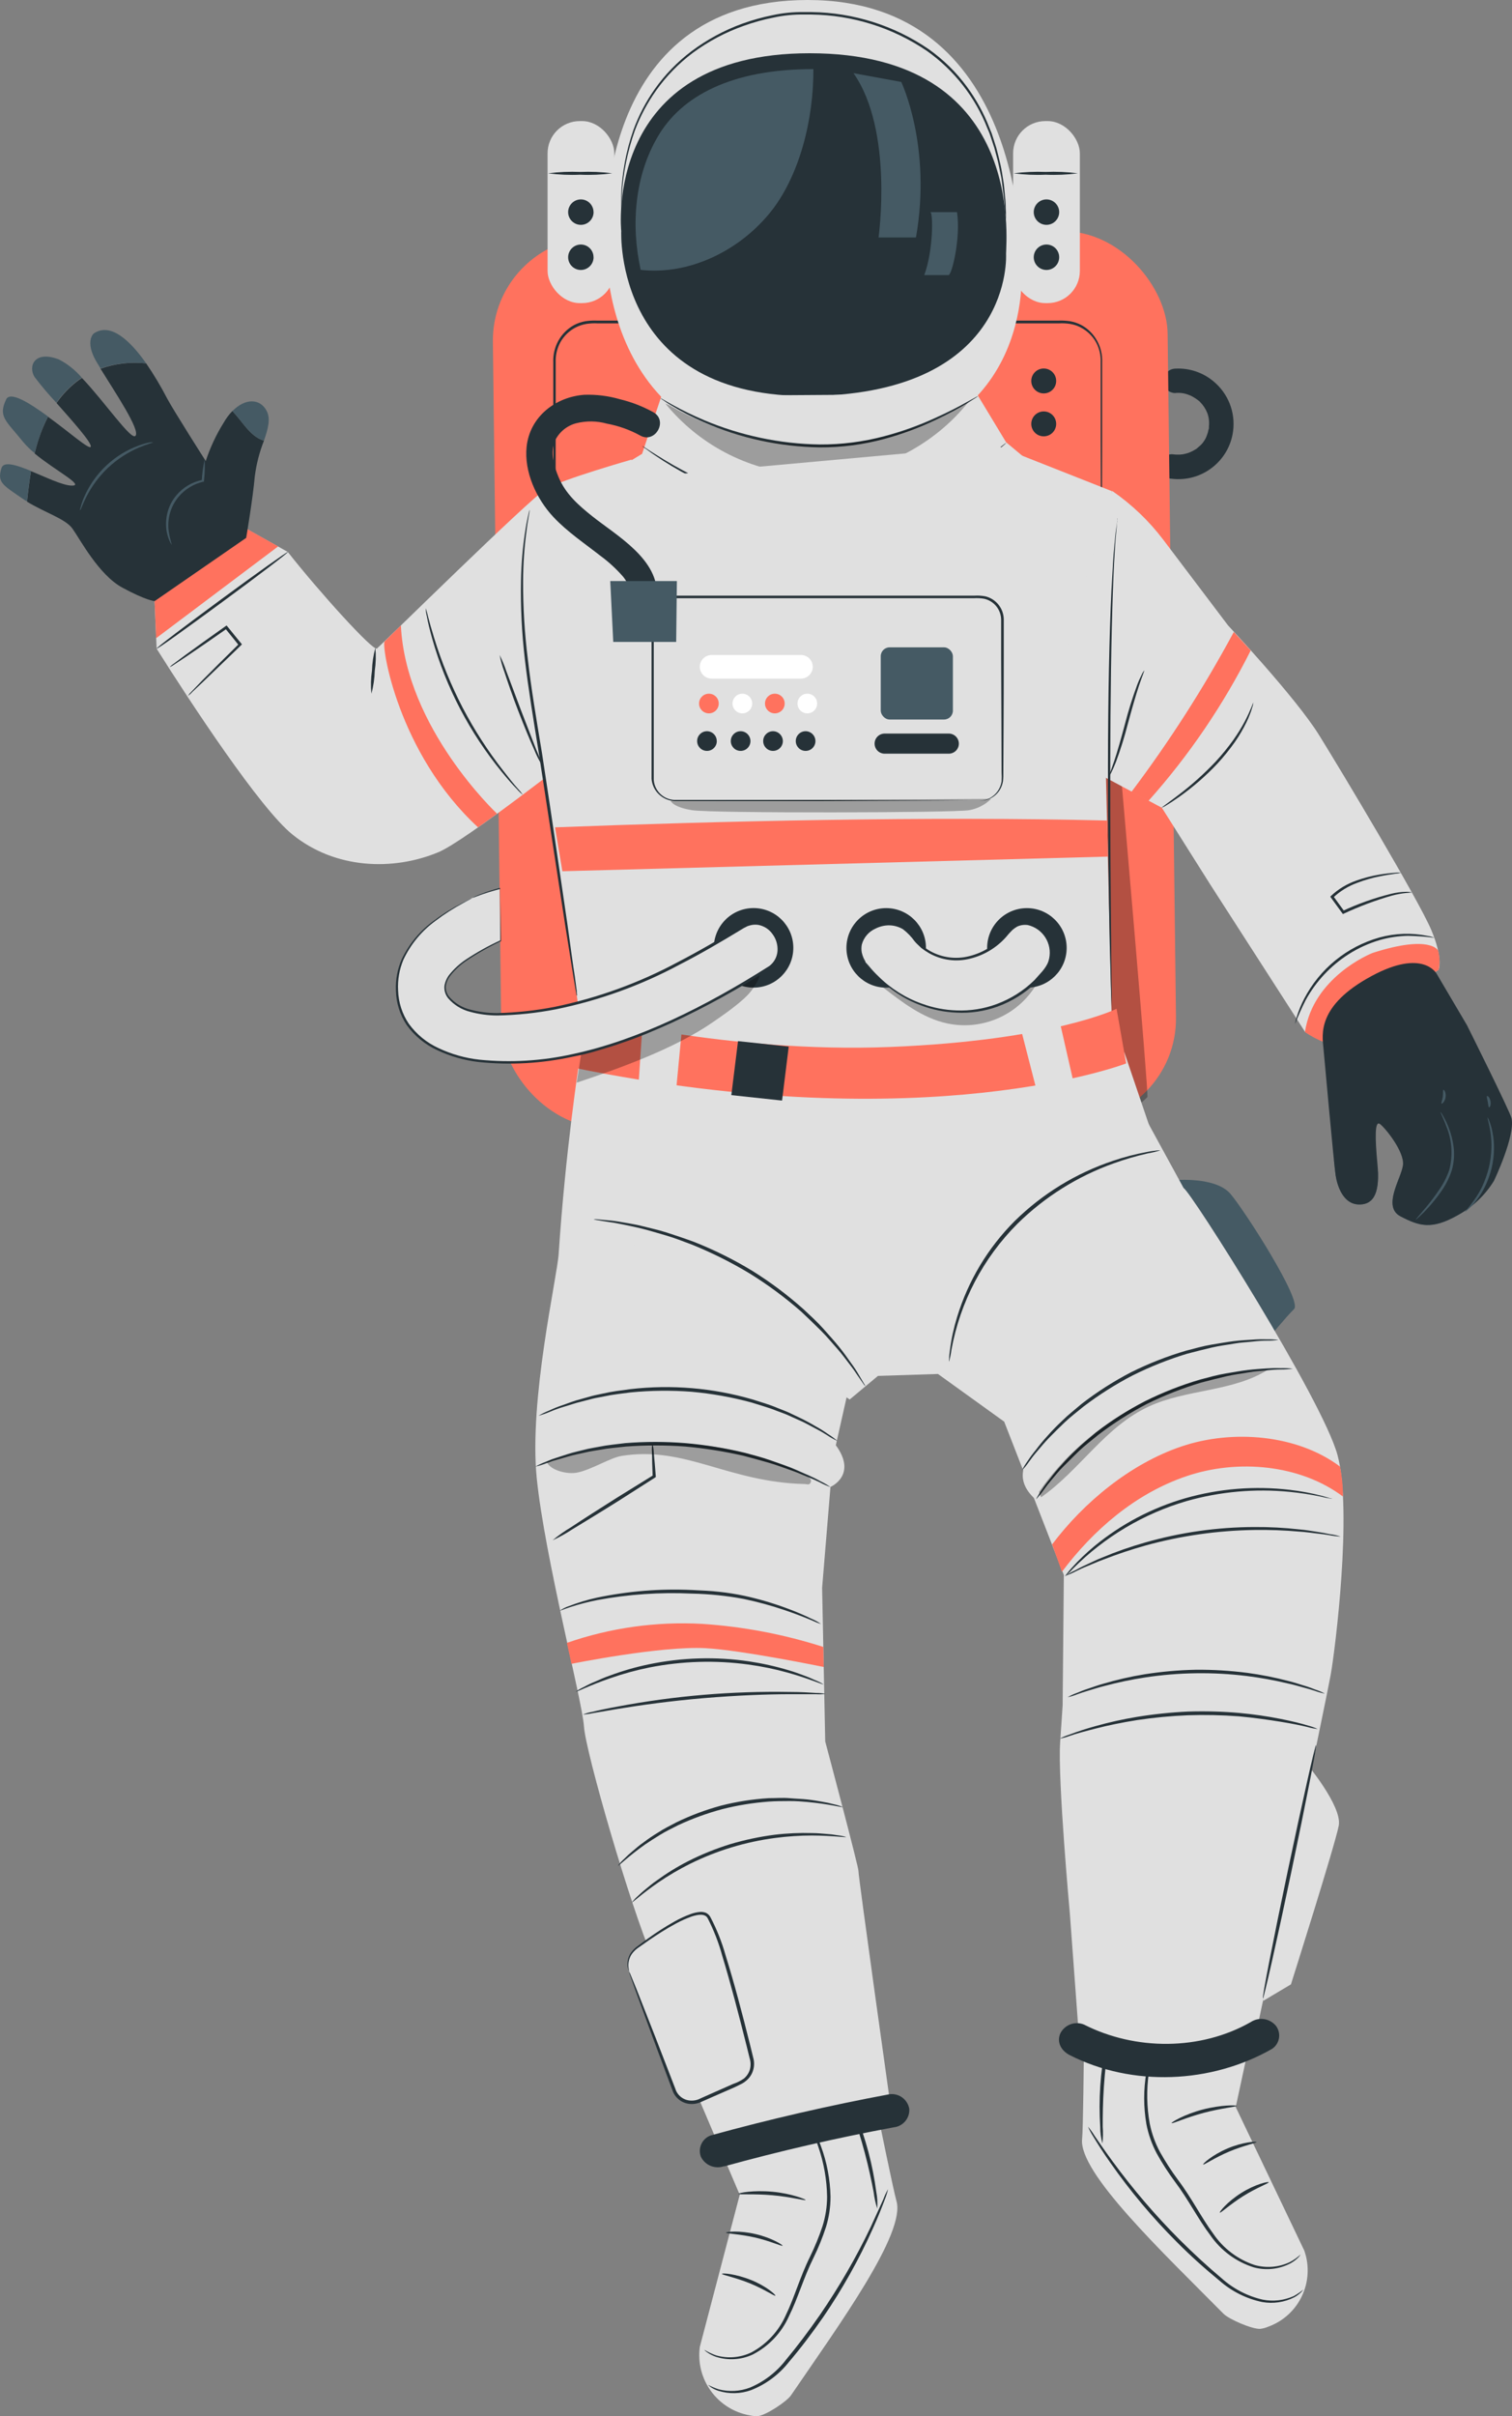 <?xml version="1.0" encoding="UTF-8"?><svg xmlns="http://www.w3.org/2000/svg" viewBox="0 0 282.95 451.95"><rect x="0" y="0" width="282.95" height="451.95" fill="#808080" stroke="none"/><defs><style>.e{fill:#fff;}.f{fill:#455a64;}.g{fill:#e0e0e0;}.h{fill:#ff725e;}.i{isolation:isolate;}.i,.j{opacity:.3;}.k{fill:#263238;}</style></defs><g id="a"/><g id="b"><g id="c"><g id="d"><path class="k" d="M219.83,73.53c.95-.12,1.92,.02,2.8,.41,.08,0,.67,.31,.29,.12,.24,.12,.47,.25,.7,.4,.23,.15,.45,.3,.66,.47,.51,.38-.18-.25,.25,.22,.61,.6,1.09,1.32,1.4,2.11,.29,.79,.39,1.63,.31,2.46,0,.23,0,.45-.07,.68,.06-.45-.11,.4-.13,.49s-.14,.43-.22,.64-.29,.63-.1,.27c-.23,.47-.52,.9-.86,1.3,.28-.32-.14,.14-.21,.2s-.44,.38-.66,.57,.19-.07-.24,.17l-.57,.33c-.26,.13-.53,.25-.81,.36,.39-.14-.26,.08-.28,.08-.25,.07-.5,.12-.75,.17-.09,0-.81,.08-.39,.06-.51,.02-1.03,0-1.54-.07-1.26-.05-2.33,.94-2.38,2.2-.03,1.25,.94,2.31,2.19,2.38,5.66,.71,10.83-3.29,11.54-8.95,.45-3.53-.95-7.03-3.7-9.29-1.96-1.63-4.46-2.47-7-2.36-1.25-.01-2.3,.95-2.39,2.2-.04,1.26,.94,2.32,2.2,2.38h-.04Z"/><rect class="h" x="93.01" y="43.79" width="126.28" height="166.67" rx="19.38" ry="19.38" transform="translate(-1.54 1.92) rotate(-.7)"/><path class="k" d="M103.67,111.68c0-.17,0-.34,0-.51v-1.51c0-1.35,0-3.3-.05-5.8,0-5.06,0-12.35-.08-21.34v-14.73c-.06-1.39,.26-2.77,.92-4,.69-1.27,1.73-2.31,3-3,.65-.34,1.35-.57,2.08-.7,.72-.11,1.46-.15,2.19-.12h86.33c.74-.03,1.47,.01,2.2,.12,.72,.13,1.42,.36,2.07,.7,1.27,.68,2.32,1.73,3,3,.67,1.22,.98,2.61,.92,4v14.73c0,9-.07,16.28-.09,21.34,0,2.5,0,4.45-.05,5.8v2.02c0-.17,0-.34,0-.51v-1.51c0-1.35,0-3.3-.05-5.8,0-5.06-.05-12.34-.08-21.34v-14.73c.05-1.32-.25-2.62-.88-3.78-.67-1.18-1.67-2.14-2.87-2.76-.61-.32-1.26-.54-1.94-.65-.7-.11-1.41-.15-2.12-.11H111.84c-.7-.04-1.41,0-2.11,.1-.7,.12-1.37,.34-2,.66-1.2,.62-2.19,1.58-2.86,2.76-.63,1.16-.93,2.46-.88,3.78v14.73c0,9-.07,16.28-.09,21.34v7.31c-.21,.34-.23,.51-.23,.51Z"/><path class="i" d="M214.72,205.23c.29-.32-5-60.89-5-60.89l-12.92-3.36,4.18,57.76,7.08,10.33c2.52-.68,4.81-2,6.66-3.84Z"/><circle class="k" cx="195.32" cy="71.26" r="2.33"/><circle class="k" cx="195.32" cy="79.29" r="2.33"/><path class="g" d="M118.19,85.97s-13,3.71-16,5.48c-3,1.77-30.68,29.07-31.66,29.86-.7,.55-10.82-10.62-16.68-18.07l-7.56-4.23-17.36,13.41,.38,8.92c6.43,10.21,19.37,29.9,25.4,34.75,8,6.48,18.82,6.87,27.35,3.31,5.05-2.1,26.17-18.72,26.17-18.72l11.18-4.12-1.22-50.59Z"/><path class="k" d="M93.5,122.52c.48,.97,.9,1.97,1.24,3l2.76,7.35,2.83,7.31c.44,.97,.82,1.98,1.13,3-.58-.92-1.07-1.89-1.47-2.9-.83-1.84-1.89-4.41-3-7.28s-2-5.49-2.63-7.4c-.37-1-.66-2.03-.86-3.08Z"/><path class="k" d="M97.85,148.68c-.41-.32-.79-.69-1.13-1.09-.71-.72-1.68-1.81-2.83-3.21-5.99-7.32-10.42-15.79-13-24.89-.49-1.74-.83-3.17-1-4.16-.13-.51-.21-1.03-.24-1.55,.19,.49,.33,1,.44,1.51,.25,1,.64,2.38,1.17,4.09,1.38,4.48,3.16,8.83,5.32,13,2.17,4.15,4.72,8.1,7.6,11.79,1.1,1.42,2,2.55,2.69,3.31,.36,.38,.68,.78,.98,1.2Z"/><path class="k" d="M69.5,129.76c-.14-1.44-.1-2.88,.11-4.31,.04-1.45,.26-2.88,.64-4.28,.13,1.44,.09,2.89-.12,4.32-.04,1.44-.25,2.88-.63,4.27Z"/><path class="h" d="M71.98,119.98c-.66,.57,2.36,20.83,17.48,34.78l3.56-2.55s-17.08-16-18-35.21l-3.04,2.98Z"/><path class="k" d="M53.89,103.24c.09,.12-5.34,4.26-12.13,9.25s-12.37,9-12.45,8.84,5.35-4.26,12.14-9.26c6.79-5,12.36-8.94,12.44-8.83Z"/><path class="k" d="M35.17,130.16c.19-.29,.42-.56,.68-.8l2-2.08c1.73-1.75,4.14-4.16,6.89-6.86v.35l-1.08-1.35-1.51-1.86h.35c-3,2.1-5.68,3.94-7.61,5.24l-2.28,1.5c-.27,.2-.56,.37-.86,.5,.22-.25,.48-.47,.76-.65l2.19-1.63c1.87-1.37,4.5-3.26,7.5-5.38l.2-.14,.15,.18,1.51,1.86,1.07,1.31,.15,.18-.17,.17c-2.75,2.69-5.22,5-7,6.74l-2.12,2c-.24,.28-.52,.52-.82,.72Z"/><polygon class="h" points="29.22 119.38 52.05 102.21 46.33 99.01 28.93 112.42 29.22 119.38"/><path class="k" d="M44.91,78.55c-.46-.57-.93-1.13-1.42-1.67-.63,.65-1.17,1.38-1.62,2.17-1.41,2.25-2.54,4.67-3.37,7.19,0,0-6.08-9.54-7.23-11.72-1.17-2.26-2.48-4.45-3.92-6.55-2.89-.31-5.8,.03-8.54,1,2.6,4.22,7.55,11.56,6.53,12.57-.84,.83-5.69-6.3-10-10.84l-.53,.35c-1.64,1.2-3.07,2.67-4.23,4.34,3,3.39,6.52,7.32,6.41,8.13s-4-2.69-8-5.56c-.7,1.34-1.29,2.74-1.76,4.18-.29,.88-.53,1.78-.75,2.69,3.89,3.22,9.63,6.13,6.85,6-1.7-.07-4.77-1.57-7.52-2.7-.32,1.89-.55,3.8-.75,5.71,3.38,2.08,7.21,3.2,8.51,5.06,1.43,2,4.89,8.6,9.29,11s6.07,2.55,6.07,2.55l17.14-11.84s1.27-7.5,1.61-11.5c.29-2.29,.87-4.54,1.72-6.69-1.9-.52-3.24-2.3-4.49-3.87Z"/><path class="f" d="M8.99,77.91c-3.54-2.59-7.08-4.77-7.83-3.21-1.58,3.28,0,4,3.15,7.94,.66,.79,1.39,1.5,2.19,2.14,.22-.91,.46-1.81,.75-2.69,.46-1.44,1.05-2.84,1.74-4.18Z"/><path class="f" d="M27.35,67.97c-2.8-4-6.58-7.8-9.82-5.58,0,0-1.69,1.42,.46,5.17,.23,.39,.51,.86,.82,1.36,2.74-.95,5.66-1.27,8.54-.95Z"/><path class="f" d="M.27,87.56c-.84,2.71,.28,3.17,3.86,5.65,.3,.21,.61,.41,.93,.6,.2-1.91,.43-3.82,.75-5.71-2.72-1.12-5.12-1.89-5.54-.54Z"/><path class="f" d="M49.4,82.42c.75-2.2,1.29-4.06,.49-5.58-1.22-2.32-4-2.4-6.4,.06,.49,.54,1,1.1,1.42,1.67,1.25,1.55,2.59,3.33,4.49,3.85Z"/><path class="f" d="M14.78,71l.53-.35c-1.2-1.41-2.66-2.57-4.3-3.42-4.6-1.76-5.77,1.3-4.55,3.28,1.28,1.68,2.64,3.29,4.09,4.83,1.16-1.67,2.59-3.14,4.23-4.34Z"/><path class="f" d="M32.16,101.91s-.19-.2-.4-.66c-.29-.64-.49-1.31-.6-2-.15-1.04-.11-2.1,.12-3.13,.29-1.27,.87-2.45,1.71-3.45,1.26-1.51,3-2.54,4.93-2.91l-.17,.19c.08-1.35,.26-2.68,.54-4,.07,1.33,.03,2.67-.12,4v.16h-.16c-1.8,.42-3.42,1.42-4.61,2.84-1.43,1.73-2.1,3.97-1.86,6.2,.13,.94,.34,1.86,.62,2.76Z"/><path class="f" d="M28.65,82.72c0,.09-1.05,.34-2.66,1-2.09,.9-4.02,2.16-5.69,3.7-1.66,1.56-3.05,3.39-4.09,5.42-.8,1.56-1.11,2.62-1.2,2.59s0-.28,.14-.76c.18-.69,.43-1.36,.73-2,1.97-4.3,5.56-7.65,10-9.3,.65-.25,1.32-.45,2-.59,.25-.06,.51-.08,.77-.06Z"/><path class="k" d="M187.65,54.48c-.15,0-.26-4.81-.26-10.75s.11-10.76,.26-10.76,.26,4.82,.26,10.76-.12,10.75-.26,10.75Z"/><path class="g" d="M113.39,44.63S110.75,0,151.14,0s40,46.55,40,50.16c0,0,3.05,34-37.5,34.72-42.56,.79-40.25-40.25-40.25-40.25Z"/><path class="k" d="M116.26,43.23s-3.57-33.26,35.24-33.27c40.34,0,36.77,34.76,36.77,37.57,0,0,1.55,25.79-36,26.54s-36.01-30.84-36.01-30.84Z"/><polygon class="g" points="188.28 82.73 182.81 73.68 123.78 74.08 120.16 84.89 113.64 88.85 154.39 95.38 195.78 88.98 188.28 82.73"/><rect class="g" x="189.59" y="22.65" width="12.49" height="34.05" rx="6.03" ry="6.03"/><path class="k" d="M188.22,41c-.03-.1-.05-.2-.05-.3,0-.23,0-.53-.07-.9-.09-.79-.09-2-.31-3.44-.09-.75-.2-1.57-.31-2.48s-.36-1.87-.56-2.91-.54-2.13-.84-3.3l-.58-1.76c-.1-.3-.21-.61-.31-.92s-.25-.6-.38-.91c-2.28-5.87-6.23-10.93-11.37-14.57-6.38-4.33-13.88-6.69-21.59-6.79h-1.32c-1.96-.04-3.92,.16-5.84,.58-1.88,.37-3.73,.89-5.53,1.54-3.41,1.2-6.62,2.91-9.53,5.06-2.62,1.97-4.92,4.33-6.83,7-1.65,2.33-3,4.86-4,7.53-1.38,3.89-2.2,7.95-2.43,12.07-.13,1.45-.1,2.59-.12,3.36v.87c0,.1,0,.2,0,.3-.01-.1-.01-.2,0-.3v-.87c0-.77-.07-1.91,0-3.37,.15-4.15,.92-8.26,2.29-12.19,.99-2.71,2.33-5.28,4-7.64,1.91-2.71,4.24-5.1,6.89-7.1,2.9-2.17,6.1-3.9,9.51-5.14,1.83-.66,3.7-1.19,5.6-1.57,1.97-.43,3.98-.63,6-.59h1.36c7.81,.11,15.41,2.51,21.86,6.92,2.77,1.96,5.21,4.35,7.21,7.09,1.75,2.38,3.17,4.98,4.22,7.73l.38,.93,.3,.92c.2,.61,.39,1.21,.57,1.79,.3,1.17,.59,2.28,.82,3.33s.35,2,.51,2.94,.19,1.74,.27,2.49c.19,1.49,.16,2.67,.21,3.45v.9c0,.08-.01,.17-.03,.25Z"/><path class="f" d="M123.14,25.48c-4.39,7.41-5.09,16.62-3.25,25,9,1,18.18-3.45,24-10.44s8.39-18,8.32-27.11c-15.51-.02-24.71,5.14-29.07,12.55Z"/><path class="f" d="M159.72,13.69c7.53,10.73,4.69,30.73,4.69,30.73h7c3-17.07-2.75-29.09-2.75-29.09h0l-8.94-1.64Z"/><path class="f" d="M174.09,39.68c.55,0,.59,7.21-1.13,11.78h4.54c.63,0,2.32-7,1.59-11.78h-5Z"/><path class="k" d="M201.69,32.42c-1.99,.26-4,.35-6,.26-2,.09-4.01,0-6-.26,1.99-.25,4-.34,6-.26,2-.08,4.01,0,6,.26Z"/><path class="k" d="M198.21,39.68c0,1.31-1.07,2.38-2.38,2.38s-2.38-1.07-2.38-2.38,1.07-2.38,2.38-2.38,2.38,1.07,2.38,2.38h0Z"/><path class="k" d="M198.21,48.12c0,1.31-1.07,2.38-2.38,2.38s-2.38-1.07-2.38-2.38,1.07-2.38,2.38-2.38c1.31,0,2.37,1.05,2.38,2.36,0,0,0,.01,0,.02Z"/><rect class="g" x="102.47" y="22.65" width="12.49" height="34.05" rx="6.03" ry="6.03"/><path class="k" d="M114.57,32.42c-1.99,.26-4,.35-6,.26-2,.09-4.01,0-6-.26,1.99-.26,4-.34,6-.26,2-.08,4.01,0,6,.26Z"/><path class="k" d="M111.08,39.68c0,1.31-1.07,2.38-2.38,2.38s-2.38-1.07-2.38-2.38c0-1.31,1.07-2.38,2.38-2.38h0c1.31,0,2.37,1.07,2.37,2.38Z"/><path class="k" d="M111.08,48.12c0,1.31-1.07,2.38-2.38,2.38s-2.38-1.07-2.38-2.38c0-1.31,1.07-2.38,2.38-2.38h0c1.31,0,2.37,1.06,2.37,2.37h0Z"/><path class="k" d="M183.05,74.08c-.16,.14-.33,.27-.52,.37-.36,.23-.88,.57-1.57,1-1.37,.82-3.39,1.94-6,3.16-3.03,1.43-6.18,2.6-9.42,3.48-3.97,1.08-8.07,1.62-12.19,1.59-7.48-.12-14.87-1.73-21.72-4.73-2.07-.9-4.07-1.94-6-3.11-.7-.4-1.2-.76-1.55-1-.19-.1-.36-.23-.52-.38,.2,.08,.39,.18,.57,.29,.37,.2,.89,.53,1.6,.91,1.96,1.09,3.98,2.07,6.05,2.94,6.84,2.88,14.16,4.42,21.58,4.54,4.1,.03,8.18-.49,12.14-1.55,3.22-.85,6.35-1.97,9.38-3.35,2.6-1.16,4.64-2.23,6-3l1.61-.88c.18-.11,.36-.2,.56-.28Z"/><path class="k" d="M188.33,82.81c-.17,.19-.35,.36-.55,.52-.37,.32-.92,.79-1.65,1.38-2.04,1.68-4.19,3.23-6.43,4.64-3.35,2.08-7.02,3.6-10.86,4.51-4.7,1.1-9.51,1.63-14.34,1.56-2.49,0-4.99-.16-7.46-.47-2.31-.3-4.59-.78-6.82-1.42-3.78-1.07-7.44-2.53-10.93-4.35-2.35-1.22-4.62-2.57-6.8-4.06-.79-.52-1.36-1-1.76-1.25-.21-.13-.41-.29-.59-.47,.23,.11,.44,.24,.65,.39,.41,.26,1,.67,1.81,1.16,2.22,1.42,4.51,2.72,6.86,3.91,3.49,1.75,7.13,3.16,10.89,4.21,2.22,.61,4.48,1.08,6.76,1.38,2.45,.3,4.92,.45,7.39,.45,4.78,.07,9.55-.44,14.21-1.5,3.81-.87,7.45-2.35,10.79-4.37,2.25-1.37,4.42-2.87,6.51-4.48l1.71-1.3c.19-.16,.4-.31,.61-.44Z"/><g class="j"><path d="M124.5,75.48c12.78,15.6,35.78,17.89,51.38,5.12,1.98-1.62,3.79-3.45,5.39-5.46-17.1,10.58-38.65,10.84-56,.67"/></g><path class="f" d="M271.62,224.24c-1.97-.57-3.89-1.3-5.74-2.17-1.36-.57-2.72-1.11-4.1-1.62-1,2.59-2.24,5.76,.33,7.09,3.49,1.81,5.77,2.53,10.63-.2,1.46-.83,2.8-1.83,4-3-1.69,.37-3.44,.34-5.12-.1Z"/><path class="f" d="M257.87,219.11c-2.72-.86-5.47-1.59-8.25-2.19,.15,1.45,.26,2.51,.32,2.9,.33,2.14,1.45,5.35,4.24,5.48s3.86-2.09,3.69-6.19Z"/><polygon class="g" points="109.92 199.93 101.3 140.46 111.67 89.4 118.95 89.4 186.31 83.28 208.11 91.89 206.94 144.18 208.02 189.8 160.01 207.06 109.92 199.93"/><path class="k" d="M107.94,186.3s0-.07-.06-.23-.08-.41-.13-.68c-.11-.65-.26-1.53-.44-2.64-.38-2.34-.9-5.64-1.55-9.71-1.26-8.24-3-19.56-4.91-32.06-1-6.25-2-12.21-2.63-17.68-.57-4.84-.81-9.71-.72-14.58,.05-3.28,.33-6.56,.86-9.8,.16-1.15,.39-2,.51-2.63l.15-.68c.01-.08,.04-.16,.07-.23,.01,.08,.01,.16,0,.24,0,.19-.06,.41-.1,.69-.08,.6-.28,1.48-.41,2.64-.45,3.24-.68,6.51-.69,9.78-.02,4.85,.28,9.7,.88,14.52,.62,5.45,1.62,11.39,2.66,17.65,1.92,12.52,3.57,23.87,4.77,32.09,.57,4.07,1,7.39,1.38,9.73,.14,1.12,.26,2,.35,2.65,0,.28,0,.51,.07,.7,0,.08-.02,.16-.06,.23Z"/><g class="j"><path d="M194.69,182.72c-3.08,6.65-10.36,10.26-17.52,8.7-4.52-1-8.34-3.93-12-6.78l3.62-3.64,14.45,2.33,8.22-3.68,3.23,3.07Z"/></g><path class="k" d="M208.5,194.74c-.08,.03-.16,.05-.24,.06l-.72,.13-2.76,.46c-2.39,.39-5.87,.91-10.17,1.49-8.61,1.17-20.53,2.52-33.75,3.49s-25.21,1.34-33.9,1.43c-4.34,.05-7.85,0-10.28,0h-3.52c-.08,.01-.17,.01-.25,0,.08-.01,.17-.01,.25,0h3.52c2.43,0,5.94-.07,10.28-.17,8.67-.18,20.66-.62,33.86-1.58s25.13-2.26,33.74-3.34c4.31-.53,7.79-1,10.19-1.32l2.77-.36,.73-.08c.07-.09,.15-.16,.25-.21Z"/><path class="h" d="M207.18,153.49c-33.17-.84-73.1,.12-103.31,1.27l1.37,8.21,102.07-2.74-.13-6.74Z"/><path class="k" d="M183.29,149.82c.67-.05,1.33-.22,1.93-.52,1.19-.63,2.01-1.79,2.21-3.12,.04-.59,.04-1.18,0-1.77,0-5.07-.05-12.38-.08-21.4v-7.09c-.02-1.89-1.34-3.51-3.18-3.92-.63-.11-1.28-.14-1.92-.1h-55.88c-1.66,0-3.16,1.02-3.75,2.57-.26,.78-.35,1.6-.28,2.41v29.02c.17,2.21,2.09,3.88,4.31,3.73h27.32l21.41,.08h5.82l-5.82,.05-21.41,.08h-27.26c-1.58,.09-3.09-.65-4-1.95-.45-.66-.72-1.42-.78-2.22v-28.75c-.07-.88,.04-1.76,.32-2.6,.68-1.74,2.36-2.9,4.23-2.9h55.88c.67-.04,1.34,0,2,.12,2.02,.47,3.45,2.25,3.48,4.32v7.1c0,9-.06,16.33-.08,21.4,.02,.6,0,1.2-.07,1.8-.09,.53-.27,1.04-.54,1.5-.42,.72-1.04,1.31-1.79,1.68-.46,.23-.95,.37-1.46,.42-.2,.04-.41,.06-.61,.06Z"/><path class="k" d="M122.93,111.64c.45-7-7.44-11.37-12.09-15.07-2.7-2.15-5-4.21-6.31-7.32-.84-2-1.6-4.6-.7-6.75,.77-1.65,2.24-2.87,4-3.33,1.89-.47,3.88-.45,5.76,.08,2.16,.4,4.25,1.14,6.18,2.2,2.79,1.62,5.31-2.7,2.53-4.32-1.98-1.1-4.09-1.92-6.29-2.45-2.17-.63-4.44-.91-6.7-.83-5.42,.42-10.16,4.13-10.76,9.71-.5,4.7,1.84,9.76,5,13.14,2.61,2.79,5.92,5,8.84,7.29,1.59,1.17,3.03,2.51,4.32,4-.27-.34,.22,.31,.21,.3l.4,.62c.1,.18,.5,1.05,.35,.67,.14,.35,.24,.72,.31,1.09-.1-.5,0,0,0,.12,.01,.27,.01,.54,0,.81-.2,3.21,4.8,3.2,5,0l-.05,.04Z"/><polygon class="f" points="114.2 108.69 126.67 108.69 126.54 120.08 114.76 120.08 114.2 108.69"/><circle class="k" cx="141.02" cy="177.3" r="7.44"/><circle class="k" cx="165.84" cy="177.31" r="7.44"/><circle class="k" cx="192.17" cy="177.31" r="7.44"/><path class="g" d="M161.96,179.99c8.2,11.22,24.67,12.9,33.66,1.45,3.9-5-3.08-12-7-7-4.62,5.89-13.28,7.11-18.07,.56-3.73-5.11-12.34-.16-8.57,5h-.02Z"/><path class="k" d="M161.96,179.99c-.06-.06-.1-.12-.14-.19l-.38-.59c-.17-.34-.31-.69-.41-1.06-.1-.51-.1-1.04,0-1.55,.33-1.42,1.29-2.61,2.61-3.23,.79-.42,1.67-.66,2.57-.69,1.02-.03,2.02,.23,2.9,.74,.89,.64,1.66,1.43,2.3,2.32,.38,.41,.78,.8,1.21,1.17,.46,.37,.94,.71,1.45,1,2.23,1.24,4.84,1.58,7.31,.95,2.73-.68,5.16-2.24,6.91-4.45,.24-.27,.53-.56,.79-.84,.32-.25,.65-.48,1-.68,.74-.36,1.56-.48,2.37-.35,3.13,.69,5.11,3.78,4.42,6.91-.04,.2-.1,.39-.16,.58-.68,1.38-1.61,2.63-2.74,3.68-2.07,2.02-4.55,3.58-7.27,4.57-2.46,.89-5.08,1.28-7.7,1.14-2.27-.09-4.51-.55-6.63-1.35-3.08-1.13-5.87-2.96-8.14-5.33-.63-.62-1.21-1.29-1.73-2l-.41-.55c-.05-.06-.1-.12-.13-.19,0,0,.06,.05,.17,.16l.46,.52c.55,.69,1.15,1.34,1.79,1.94,2.29,2.29,5.07,4.04,8.12,5.12,2.09,.77,4.29,1.2,6.52,1.27,2.55,.1,5.1-.3,7.49-1.19,2.65-.98,5.06-2.5,7.07-4.48,.94-1.1,2.13-2.13,2.61-3.5,.9-2.78-.62-5.77-3.41-6.68-.15-.05-.29-.09-.44-.12-.68-.1-1.38,0-2,.29-.3,.18-.59,.38-.86,.61-.25,.27-.5,.5-.74,.78-1.82,2.29-4.35,3.91-7.2,4.6-2.58,.66-5.31,.3-7.64-1-.52-.3-1.02-.63-1.5-1-.42-.43-.88-.79-1.24-1.24-.61-.86-1.35-1.63-2.19-2.27-.82-.48-1.75-.73-2.7-.72-.85,.02-1.69,.23-2.45,.62-1.26,.56-2.2,1.67-2.55,3-.09,.49-.09,.99,0,1.48,.08,.36,.2,.71,.35,1.05l.32,.6c0,.07,.03,.14,.02,.15Z"/><path class="k" d="M134.14,138.62c0,1.02-.82,1.84-1.84,1.84s-1.84-.82-1.84-1.84c0-1.02,.82-1.84,1.84-1.84h0c1.01,0,1.83,.83,1.83,1.84Z"/><path class="k" d="M140.44,138.62c0,1.02-.82,1.84-1.84,1.84-1.02,0-1.84-.82-1.84-1.84,0-1.02,.82-1.84,1.84-1.84h0c1.01,0,1.83,.83,1.84,1.84Z"/><path class="k" d="M146.5,138.62c0,1.02-.82,1.84-1.84,1.84-1.02,0-1.84-.82-1.84-1.84,0-1.02,.82-1.84,1.84-1.84h0c1.01,0,1.83,.83,1.84,1.84Z"/><path class="k" d="M152.6,138.62c0,1.02-.82,1.84-1.84,1.84-1.02,0-1.84-.82-1.84-1.84,0-1.02,.82-1.84,1.84-1.84h0c1.01,0,1.83,.83,1.84,1.84Z"/><path class="e" d="M149.89,126.94h-16.72c-1.22,0-2.21-.99-2.21-2.21h0c0-1.22,.99-2.21,2.21-2.21h16.72c1.22,0,2.21,.99,2.21,2.21h0c0,1.22-.99,2.21-2.21,2.21h0Z"/><path class="h" d="M134.5,131.6c0,1.02-.82,1.84-1.84,1.84-1.02,0-1.84-.82-1.84-1.84,0-1.02,.82-1.84,1.84-1.84h0c1.02,0,1.84,.82,1.84,1.84Z"/><path class="e" d="M140.76,131.6c0,1.02-.82,1.84-1.84,1.84-1.02,0-1.84-.82-1.84-1.84,0-1.02,.82-1.84,1.84-1.84h0c1.02,0,1.84,.82,1.84,1.84Z"/><path class="h" d="M146.84,131.6c0,1.02-.82,1.84-1.84,1.84-1.02,0-1.84-.82-1.84-1.84,0-1.02,.82-1.84,1.84-1.84h0c1.02,0,1.84,.82,1.84,1.84Z"/><path class="e" d="M152.92,131.6c0,1.02-.82,1.84-1.84,1.84-1.02,0-1.84-.82-1.84-1.84,0-1.02,.82-1.84,1.84-1.84h0c1.02,0,1.84,.82,1.84,1.84Z"/><rect class="f" x="164.82" y="121.09" width="13.5" height="13.5" rx="1.66" ry="1.66"/><path class="k" d="M177.55,140.98h-12c-1.04,0-1.88-.84-1.88-1.88h0c0-1.04,.84-1.88,1.88-1.88h12c1.04,0,1.88,.84,1.89,1.88h0c0,1.04-.85,1.88-1.89,1.88Z"/><path class="i" d="M125.5,149.79s.32,1.16,4,1.76,49.15,.5,51.84,0c1.56-.26,3-1,4.13-2.11l-59.97,.35Z"/><path class="g" d="M267.82,173.9c-2.4-5.64-16.66-29.46-21-36.44s-17-20.46-17-20.46l-12.1-16c-2.68-3.54-5.91-6.63-9.56-9.15h0l-8.49,27.8,3.11,23.61,14.65,7.84,9,14.27,17.79,27.64c1.05,.71,2.18,1.31,3.36,1.78l21.64-13.37s.9-2.13-1.4-7.52Z"/><path class="k" d="M234.55,131.42c-.04,.34-.12,.68-.24,1-.11,.4-.24,.79-.4,1.17-.19,.51-.41,1.01-.65,1.5-.62,1.28-1.34,2.51-2.15,3.68-1,1.42-2.1,2.78-3.28,4.06-2.16,2.3-4.55,4.37-7.12,6.2-1,.71-1.81,1.23-2.4,1.58-.29,.2-.6,.36-.93,.48,0-.07,1.2-.89,3.11-2.35,2.5-1.89,4.84-3.99,7-6.27,1.17-1.27,2.26-2.6,3.27-4,.81-1.14,1.55-2.33,2.21-3.57,1.07-2.04,1.53-3.48,1.58-3.48Z"/><path class="k" d="M214.12,125.42c.08,0-.4,1.11-1,2.91s-1.31,4.3-2.07,7.1c-.61,2.4-1.35,4.76-2.21,7.08-.35,.89-.67,1.6-.91,2.07s-.4,.73-.43,.71,.39-1.11,1-2.9,1.31-4.31,2.06-7.1c.62-2.4,1.36-4.77,2.22-7.09,.26-.71,.57-1.4,.91-2.07,.11-.26,.25-.49,.43-.71Z"/><path class="k" d="M209.11,96.84c.01,.08,.01,.16,0,.24,0,.19,0,.42-.06,.7-.06,.66-.14,1.56-.25,2.7s-.17,2.62-.28,4.28-.16,3.57-.25,5.67c-.31,8.4-.48,20-.5,32.86s.08,24.47,.17,32.89c0,4.17,.08,7.56,.1,10v3.42c.01,.08,.01,.16,0,.24-.01-.08-.01-.16,0-.24v-.71c0-.66-.07-1.56-.11-2.7-.07-2.4-.16-5.8-.27-10-.18-8.41-.33-20-.32-32.89s.25-24.47,.65-32.88c.12-2.1,.23-4,.33-5.67s.27-3.09,.37-4.28,.27-2,.35-2.69c0-.28,.08-.51,.11-.7-.03-.08-.04-.16-.04-.24Z"/><path class="h" d="M256.96,178.22c-.63,.21-11.21,4.61-12.76,14.83,1.2,.82,2.48,1.49,3.84,2l21.18-13.63c.25-1.2,.22-2.44-.1-3.62,0,0-1.43-3.02-12.16,.42Z"/><path class="k" d="M247.67,196.13s1.94,21.55,2.27,23.69,1.45,5.35,4.24,5.48c3.15,.15,4.06-2.59,3.59-7.56s-.5-8.13,.44-7.5,4.67,5.22,4.33,7.73-3.93,7.76-.43,9.57,5.77,2.53,10.63-.2c2.8-1.51,5.16-3.74,6.83-6.45,0,0,4-8.35,3.3-11.69-.27-1.26-8.35-17.44-8.35-17.44l-5.64-9.56s-2.49-4.87-12.2,.37c-10.26,5.53-9.26,10.96-9.01,13.56Z"/><path class="h" d="M211.74,148.12c7.13-9.47,13.53-19.46,19.15-29.9l3.16,3.46c-5.12,10.18-11.55,19.64-19.14,28.14l-3.17-1.7Z"/><path class="k" d="M264.22,166.96s-.37,0-1,.07c-.94,.09-1.87,.26-2.78,.51-3.06,.88-6.05,2-8.94,3.35l-.2,.09-.12-.17-1.18-1.62-.93-1.28-.13-.18,.16-.16c1.36-1.28,2.98-2.25,4.75-2.86,1.4-.5,2.84-.87,4.3-1.11,.98-.17,1.96-.28,2.95-.34,.36-.05,.72-.05,1.08,0-.35,.09-.7,.14-1.06,.17-.69,.1-1.68,.24-2.9,.49-1.44,.28-2.84,.69-4.21,1.21-1.69,.61-3.24,1.56-4.54,2.79v-.34l.93,1.28c.4,.56,.8,1.1,1.18,1.62l-.32-.08c2.91-1.36,5.96-2.44,9.08-3.21,.93-.23,1.89-.35,2.85-.37,.26,0,.52,.01,.78,.06,.16,.04,.25,.06,.25,.08Z"/><path class="k" d="M268.43,175.42c-1.63-.22-3.27-.34-4.92-.37-1.77,.03-3.53,.29-5.24,.77-2.09,.61-4.08,1.51-5.91,2.68-3.34,2.13-6.09,5.07-8,8.54-.75,1.46-1.42,2.96-2,4.5,.05-.44,.15-.88,.3-1.3,.36-1.16,.82-2.3,1.38-3.38,2.91-5.63,8.02-9.79,14.12-11.5,2.94-.8,6.02-.9,9-.29,.44,.06,.86,.18,1.27,.35Z"/><path class="f" d="M269.55,207.99c.21,.22,.38,.48,.51,.75,.4,.71,.76,1.45,1.05,2.22,.45,1.14,.75,2.33,.91,3.54,.19,1.51,.07,3.03-.36,4.49-.48,1.43-1.17,2.78-2.05,4-.7,.99-1.46,1.94-2.27,2.84-.54,.61-1.12,1.2-1.72,1.75-.42,.39-.68,.59-.7,.56s.84-1,2.14-2.55c.65-.79,1.4-1.76,2.15-2.87,.85-1.19,1.53-2.5,2-3.88,.67-2.56,.53-5.27-.39-7.75-.71-1.94-1.32-3.05-1.27-3.1Z"/><path class="f" d="M278.38,209.03c.15,.21,.26,.44,.33,.69,.25,.65,.45,1.32,.57,2,.21,1.01,.31,2.04,.3,3.07-.01,1.27-.16,2.53-.45,3.76-.31,1.23-.74,2.42-1.3,3.55-.47,.92-1.02,1.79-1.66,2.6-.42,.55-.9,1.06-1.42,1.52-.37,.32-.58,.49-.61,.46s.73-.8,1.73-2.2c.59-.82,1.1-1.68,1.53-2.59,.51-1.12,.92-2.28,1.22-3.47,.28-1.19,.44-2.41,.48-3.64,.03-1-.03-2.01-.18-3-.26-1.7-.63-2.71-.54-2.75Z"/><path class="f" d="M270.13,203.86c.12-.07,.51,.54,.39,1.38s-.68,1.3-.77,1.2,.16-.6,.25-1.28-.01-1.24,.13-1.3Z"/><path class="f" d="M278.28,205.02c.11-.09,.53,.29,.65,1s-.14,1.16-.27,1.12-.14-.5-.24-1-.26-1.04-.14-1.12Z"/><path class="g" d="M122.55,373.23l15.88,37.32-7.46,28.42c-.85,6.1,3.28,11.77,9.34,12.84,.49,.11,1,.16,1.5,.14h0c1.49-.13,5.42-2.72,6.22-3.9,9-13.18,21.54-30.37,19.72-36.38-1-3.43-9.13-44.28-9.13-44.28l-36.07,5.84Z"/><path class="k" d="M149.99,393.26c.13,.17,.23,.35,.32,.54,.19,.37,.45,.91,.78,1.61,.94,1.96,1.78,3.96,2.52,6,1.13,3.04,1.74,6.25,1.81,9.49,0,1.93-.28,3.84-.85,5.68-.64,1.96-1.41,3.88-2.32,5.73-1.88,3.77-2.94,7.62-4.6,10.94-1.38,3.1-3.78,5.64-6.81,7.19-2.17,1-4.63,1.14-6.9,.4-.6-.21-1.16-.5-1.67-.87-.18-.12-.34-.26-.48-.43,.71,.43,1.46,.79,2.24,1.06,2.19,.62,4.54,.42,6.59-.57,2.87-1.55,5.14-4.01,6.45-7,1.58-3.24,2.65-7.15,4.54-10.95,.89-1.83,1.67-3.72,2.31-5.65,.56-1.78,.85-3.63,.86-5.5-.05-3.18-.6-6.34-1.64-9.35-.85-2.6-1.73-4.66-2.3-6.09-.34-.72-.62-1.47-.85-2.23Z"/><path class="k" d="M150.76,411.52c-.07,.18-2.79-.59-6.25-.89s-6.3-.06-6.32-.25,2.82-.73,6.38-.4,6.26,1.44,6.19,1.54Z"/><path class="k" d="M146.44,420.07c-.1,.17-2.29-.88-5.2-1.54s-5.37-.71-5.37-.9,2.52-.43,5.53,.27,5.1,2.03,5.04,2.17Z"/><path class="k" d="M145.1,429.42c-.13,.15-2.1-1.23-4.85-2.34s-5.18-1.55-5.14-1.74,2.56,0,5.42,1.14,4.69,2.81,4.57,2.94Z"/><path class="k" d="M132.5,446.09c.64,.35,1.31,.63,2,.85,1.93,.5,3.97,.39,5.84-.32,2.66-1.12,4.99-2.92,6.75-5.21,2.07-2.48,4.22-5.33,6.34-8.38,3.58-5.22,6.76-10.7,9.49-16.41,1-2.18,1.83-4,2.38-5.21,.24-.66,.54-1.3,.89-1.91-.16,.68-.38,1.35-.64,2-.47,1.26-1.18,3.09-2.18,5.3-2.6,5.81-5.72,11.37-9.31,16.62-2.14,3.08-4.3,5.92-6.43,8.41-1.85,2.35-4.29,4.17-7.08,5.26-1.96,.71-4.11,.75-6.1,.13-.52-.17-1.02-.41-1.48-.72-.3-.26-.47-.39-.47-.41Z"/><path class="k" d="M164.16,413.12c-.32-1-.54-2.03-.67-3.07-.36-1.9-.9-4.51-1.66-7.36s-1.58-5.4-2.2-7.23c-.4-.97-.72-1.97-.94-3,.58,.89,1.05,1.85,1.4,2.85,1.92,4.71,3.23,9.64,3.89,14.68,.2,1.03,.26,2.08,.18,3.13Z"/><path class="g" d="M239.77,354.6l-8.52,39.54,12.83,26.85c2.04,5.8-.98,12.16-6.77,14.24-.46,.2-.95,.33-1.45,.39h0c-1.5,.12-5.88-1.79-6.9-2.82-11.41-11.53-27.12-26.38-26.46-32.67,.37-3.56,.52-45.29,.52-45.29l36.75-.24Z"/><path class="k" d="M216.5,378.98s0,.21-.07,.61-.21,1.05-.34,1.74c-.29,1.51-.76,3.69-1.1,6.4-.46,3.16-.4,6.38,.17,9.52,.37,1.85,1.02,3.63,1.91,5.29,1.01,1.8,2.13,3.54,3.36,5.2,2.6,3.44,4.41,7.12,6.6,10.07,1.86,2.75,4.58,4.82,7.73,5.87,2.2,.63,4.55,.44,6.62-.54,.73-.38,1.4-.86,2-1.42,0,0-.1,.19-.38,.51-.44,.45-.94,.83-1.49,1.13-2.12,1.12-4.58,1.39-6.89,.76-3.3-1.04-6.16-3.15-8.12-6-2.28-3-4.07-6.63-6.65-10.05-1.24-1.68-2.38-3.44-3.39-5.27-.91-1.72-1.56-3.56-1.93-5.47-.55-3.21-.55-6.48,0-9.69,.33-2.15,.77-4.28,1.32-6.39,.2-.75,.35-1.33,.47-1.72,.04-.19,.1-.38,.18-.55Z"/><path class="k" d="M219.25,397.14c-.1-.13,2.36-1.64,5.82-2.54s6.39-.84,6.38-.68-2.84,.41-6.19,1.3-5.91,2.1-6.01,1.92Z"/><path class="k" d="M225.16,404.88c-.13-.12,1.71-1.79,4.56-3s5.41-1.36,5.42-1.19-2.39,.63-5.13,1.78-4.72,2.56-4.85,2.41Z"/><path class="k" d="M228.28,413.88c-.15-.09,1.35-2,4-3.67s5.1-2.19,5.14-2-2.25,1-4.75,2.57-4.24,3.23-4.39,3.1Z"/><path class="k" d="M243.9,428.29s-.11,.16-.36,.43c-.4,.39-.84,.73-1.33,1-1.85,.94-3.96,1.25-6,.89-2.97-.62-5.73-2-8-4-2.79-2.28-5.46-4.69-8-7.24-4.57-4.57-8.73-9.53-12.43-14.83-1.42-2-2.47-3.7-3.18-4.87-.38-.59-.72-1.22-1-1.87,.46,.55,.88,1.13,1.25,1.74,.78,1.13,1.89,2.77,3.35,4.75,3.8,5.19,7.99,10.09,12.53,14.64,2.68,2.67,5.35,5.12,7.87,7.23,2.18,1.96,4.82,3.34,7.68,4,1.96,.39,4,.16,5.83-.66,.63-.35,1.23-.76,1.79-1.21Z"/><path class="k" d="M206.31,400.96c-.28-1.02-.42-2.07-.42-3.13-.32-5.07,.02-10.16,1-15.15,.15-1.05,.43-2.08,.83-3.06-.02,1.05-.14,2.1-.35,3.13-.26,1.92-.59,4.57-.79,7.52s-.23,5.61-.22,7.55c.08,1.05,.06,2.1-.05,3.14Z"/><path class="f" d="M219.88,220.76s7.64-.71,10.41,2.59c2.77,3.3,13.44,19.95,11.88,21.51s-4.63,5.29-4.63,5.29l-17.66-29.39Z"/><path class="g" d="M160.65,350.01c.08-.63-6.22-24.26-6.22-24.26l-.58-28.74,1.56-18.87s5.12-2.2,1-7.8l2.21-9.81-50.23-61.89s-2.57,16.62-3.84,35.86c-.29,4.5-5.61,27.34-4.1,42.07s8.53,41.64,8.83,46.38,8.66,33.64,12.89,43.42c5,11.6,12.85,35.37,12.85,35.37l31.68-7.48s-6.13-43.62-6.05-44.25Z"/><path class="g" d="M221.5,222.24c1.3,.58,26,39.57,28.8,49.95s-.42,36.34-1.29,41.16-13.53,65.44-14,67.1-19.73,8.89-33.1,.52l-1.7-23s-2.28-24.95-1.82-32l.47-7,.22-24.37-5.6-14.4c-1.67-1.62-2.35-3.33-2-5.14l-3.56-9.13-12.38-8.91s-1.72-11.33,8.76-26.39,30.31-21,30.31-21l6.89,12.61Z"/><path class="k" d="M104.74,301.3c.54-.37,1.13-.67,1.76-.88,1.68-.65,3.41-1.17,5.17-1.56,5.86-1.23,11.85-1.72,17.83-1.44,1.75,.1,3.45,.14,5.1,.34,1.58,.17,3.15,.42,4.71,.75,2.61,.57,5.18,1.32,7.69,2.24,1.69,.61,3.34,1.31,4.95,2.09,.6,.25,1.17,.57,1.7,.95-.62-.2-1.23-.45-1.82-.73-1.17-.48-2.86-1.16-5-1.88-2.51-.85-5.07-1.55-7.66-2.09-3.2-.6-6.44-.93-9.7-1-5.92-.28-11.85,.13-17.68,1.21-1.75,.34-3.48,.79-5.18,1.35-1.21,.4-1.85,.69-1.87,.65Z"/><path class="h" d="M106.09,307.31c8.14-2.83,16.75-4.03,25.35-3.55,7.69,.51,15.29,1.96,22.63,4.31l.08,3.75s-15.38-3.16-22.15-3.52c-8.42-.44-25.06,2.93-25.06,2.93l-.85-3.92Z"/><path class="k" d="M191.22,275.08c.32-.64,.7-1.25,1.12-1.83,.45-.7,.95-1.36,1.48-2,.67-.9,1.38-1.76,2.14-2.59,.9-1.03,1.86-2.01,2.86-2.94,1.05-1.05,2.29-2,3.58-3.11,2.89-2.24,5.98-4.21,9.22-5.9,3.31-1.65,6.77-3.01,10.32-4.05,1.66-.43,3.23-.88,4.74-1.13s2.91-.5,4.2-.66,2.47-.21,3.49-.28c.88-.07,1.77-.09,2.65-.06,.75-.02,1.5,.01,2.25,.11-.74,.1-1.49,.15-2.24,.14-.73,0-1.61,.05-2.63,.17s-2.19,.15-3.45,.38-2.67,.38-4.15,.73-3,.73-4.67,1.17c-3.5,1.06-6.9,2.42-10.17,4.05-3.21,1.66-6.27,3.6-9.15,5.79-1.28,1.05-2.53,2-3.58,3s-2,1.95-2.89,2.86-1.57,1.76-2.21,2.5-1.16,1.42-1.57,2c-.4,.59-.85,1.14-1.34,1.65Z"/><path class="k" d="M193.87,280.47c.32-.64,.7-1.25,1.12-1.83,.45-.7,.95-1.36,1.48-2,.67-.9,1.39-1.76,2.15-2.59,.9-1.03,1.86-2.01,2.86-2.94,1-1,2.28-2,3.57-3.11,2.89-2.25,5.98-4.22,9.23-5.9,3.31-1.65,6.76-3.01,10.31-4.05,1.66-.44,3.23-.88,4.74-1.13s2.91-.51,4.2-.66,2.47-.22,3.5-.29c.88-.06,1.76-.08,2.64-.05,.76-.02,1.51,.01,2.26,.11-.75,.1-1.5,.14-2.25,.14-.72,0-1.61,.05-2.63,.17s-2.18,.15-3.45,.38-2.67,.38-4.15,.73-3,.72-4.67,1.17c-3.5,1.05-6.9,2.39-10.17,4-3.2,1.67-6.25,3.61-9.11,5.8-1.28,1.05-2.53,2-3.58,3s-2,2-2.89,2.86-1.57,1.76-2.21,2.5c-.55,.64-1.07,1.31-1.56,2-.42,.6-.88,1.16-1.39,1.69Z"/><polygon class="g" points="210.4 196.82 172.03 192 108.42 198.64 109.13 223.68 107.7 225.06 159 261.79 164.3 257.37 175.57 257.01 215.38 211.49 210.4 196.82"/><path class="k" d="M217.15,215.19c-.78,.23-1.58,.42-2.38,.56-2.15,.49-4.27,1.11-6.35,1.86-6.75,2.41-12.89,6.25-18,11.28-6.43,6.42-10.74,14.65-12.37,23.59-.1,.76-.25,1.51-.44,2.25-.03-.2-.03-.39,0-.59,0-.39,.06-1,.17-1.69,.27-2.08,.72-4.13,1.34-6.13,2.07-6.76,5.76-12.9,10.75-17.9,5.19-5.11,11.47-8.96,18.38-11.27,2.11-.72,4.28-1.28,6.47-1.68,.77-.15,1.39-.21,1.8-.27,.21-.03,.42-.04,.63,0Z"/><path class="k" d="M161.94,259.3c-.15-.14-.28-.3-.39-.48l-1-1.44c-.41-.63-.94-1.4-1.61-2.25s-1.37-1.86-2.29-2.88-1.85-2.18-3-3.32-2.38-2.34-3.71-3.58c-2.99-2.62-6.19-4.99-9.57-7.09-3.44-2.08-7.04-3.88-10.77-5.4-1.74-.65-3.39-1.31-5-1.77s-3.08-.92-4.46-1.26-2.64-.59-3.74-.82-2.07-.39-2.86-.49l-1.81-.29c-.42-.08-.64-.12-.63-.15,.21-.02,.43-.02,.64,0l1.84,.17c.97,.07,1.93,.2,2.89,.38,1.12,.21,2.41,.38,3.79,.74s2.92,.67,4.52,1.19,3.29,1.08,5.06,1.73c3.78,1.49,7.43,3.3,10.91,5.41,3.41,2.12,6.62,4.53,9.62,7.2,1.34,1.26,2.63,2.43,3.71,3.65s2.09,2.33,2.95,3.4,1.58,2.08,2.22,3c.55,.74,1.06,1.52,1.52,2.32,.36,.6,.65,1.1,.89,1.51,.12,.16,.21,.33,.28,.52Z"/><path class="k" d="M100.76,264.83c.66-.39,1.35-.72,2.06-1,.81-.38,1.65-.72,2.5-1,1-.35,2.11-.8,3.41-1.13l2-.56c.7-.19,1.45-.32,2.22-.49,1.54-.36,3.21-.56,5-.8,7.67-.89,15.44-.24,22.86,1.92,1.68,.53,3.29,1,4.73,1.62,.72,.3,1.44,.54,2.1,.85l1.87,.89c1.07,.51,2.12,1.07,3.14,1.68,.79,.43,1.54,.9,2.27,1.42,.64,.4,1.25,.85,1.83,1.33-.7-.32-1.37-.69-2-1.12-.75-.48-1.52-.92-2.31-1.32-.93-.47-1.94-1.08-3.16-1.58l-1.88-.85c-.65-.29-1.37-.52-2.09-.8-1.43-.59-3-1-4.7-1.55-3.66-.99-7.41-1.66-11.19-2-3.8-.29-7.62-.25-11.41,.12-1.73,.23-3.4,.4-4.92,.74-.76,.16-1.51,.27-2.21,.44l-2,.52c-1.29,.3-2.41,.72-3.41,1-.86,.26-1.7,.56-2.53,.91-.71,.31-1.44,.56-2.18,.76Z"/><path class="k" d="M100.18,274.34c.64-.35,1.31-.66,2-.92l1.11-.46,1.36-.45c1-.31,2.08-.71,3.35-1l2-.49c.7-.15,1.43-.27,2.18-.41,1.5-.31,3.14-.45,4.85-.67,3.73-.3,7.48-.3,11.21,0,3.72,.32,7.42,.93,11.05,1.8,1.66,.45,3.25,.85,4.68,1.35s2.78,.95,4,1.43,2.26,1,3.19,1.38c.8,.35,1.58,.73,2.34,1.16,.67,.32,1.31,.69,1.92,1.11-.69-.25-1.36-.54-2-.89-.65-.31-1.44-.68-2.39-1.06s-2-.86-3.21-1.27-2.52-.93-4-1.35-3-.85-4.66-1.28c-3.61-.83-7.26-1.41-10.95-1.74-3.69-.27-7.4-.27-11.09,0-1.7,.19-3.32,.31-4.81,.6-.74,.13-1.47,.23-2.16,.37l-2,.44c-1.27,.26-2.37,.62-3.36,.9l-1.36,.39-1.13,.41c-.69,.27-1.4,.49-2.12,.65Z"/><path class="k" d="M103.41,288.12c1.08-.91,2.24-1.72,3.45-2.44,2.18-1.45,5.22-3.4,8.6-5.53l6.8-4.21-.12,.24c-.08-1.86-.12-3.4-.13-4.47-.05-.57-.03-1.14,.07-1.7,.16,.55,.25,1.11,.26,1.68,.11,1.07,.24,2.61,.38,4.46v.15l-.14,.09-6.74,4.3c-3.38,2.13-6.47,4-8.72,5.37-1.18,.78-2.42,1.47-3.71,2.06Z"/><path class="k" d="M115.64,349c.34-.47,.73-.9,1.17-1.29,.48-.49,.98-.95,1.51-1.39,.62-.51,1.3-1.14,2.14-1.71,.89-.67,1.81-1.3,2.77-1.87,1-.66,2.17-1.24,3.37-1.87,2.68-1.3,5.48-2.34,8.35-3.12,2.9-.74,5.87-1.2,8.86-1.39,1.39,0,2.7-.11,3.93,0s2.37,.13,3.41,.25,2,.29,2.78,.43c.7,.11,1.39,.26,2.07,.45,.59,.12,1.16,.3,1.72,.53,0,.13-2.51-.57-6.62-.95-1-.09-2.16-.18-3.37-.17s-2.51,0-3.87,.1c-2.94,.22-5.86,.69-8.72,1.42-2.83,.76-5.59,1.76-8.24,3-1.2,.61-2.35,1.16-3.36,1.79s-1.95,1.21-2.78,1.78c-3.26,2.3-5.01,4.11-5.12,4.01Z"/><path class="k" d="M118.25,355.84c.35-.43,.73-.84,1.15-1.2,.39-.37,.87-.82,1.47-1.3s1.25-1.06,2.06-1.6c1.85-1.35,3.8-2.55,5.84-3.59,2.52-1.28,5.15-2.34,7.85-3.18,2.73-.81,5.53-1.41,8.36-1.77,2.32-.28,4.66-.38,7-.31,1,0,1.89,.1,2.68,.16,.67,.04,1.34,.12,2,.24,.57,.06,1.13,.17,1.68,.33,0,.13-2.44-.26-6.38-.28-2.3,0-4.61,.16-6.89,.46-5.57,.73-10.97,2.37-16,4.87-2.02,1.01-3.97,2.15-5.84,3.43-3.17,2.18-4.88,3.84-4.98,3.74Z"/><path class="k" d="M247.93,316.8c-.64-.12-1.26-.29-1.87-.52-.59-.19-1.31-.41-2.16-.63s-1.81-.53-2.9-.75c-2.53-.6-5.09-1.07-7.67-1.39-6.34-.78-12.75-.69-19.06,.27-2.57,.39-5.11,.93-7.62,1.6-1.08,.26-2,.58-2.87,.83s-1.56,.49-2.14,.7c-.6,.24-1.22,.43-1.85,.56,.56-.32,1.14-.58,1.75-.8,.57-.24,1.27-.53,2.11-.8s1.78-.64,2.86-.93c2.51-.74,5.07-1.33,7.66-1.75,3.18-.5,6.39-.79,9.61-.85,3.22-.03,6.44,.17,9.64,.58,2.6,.35,5.17,.86,7.71,1.53,1.09,.26,2,.59,2.89,.85s1.56,.52,2.13,.75c.61,.2,1.21,.45,1.78,.75Z"/><path class="k" d="M246.6,323.42c-.64-.06-1.28-.19-1.9-.37-1.2-.29-3-.66-5.14-1s-4.81-.73-7.73-1c-3.17-.24-6.36-.3-9.54-.2-3.18,.13-6.35,.43-9.49,.9-2.89,.46-5.47,1-7.62,1.55s-3.86,1-5,1.41c-.6,.23-1.22,.4-1.86,.51,.57-.3,1.16-.54,1.77-.74,1.64-.62,3.31-1.16,5-1.62,2.51-.71,5.06-1.27,7.64-1.7,3.17-.52,6.37-.85,9.58-1,3.21-.1,6.42-.02,9.62,.26,2.6,.24,5.2,.61,7.76,1.12,2.19,.44,3.94,.88,5.12,1.25,.61,.16,1.21,.37,1.79,.63Z"/><path class="h" d="M251.32,279.94c-8-6-19.68-7.07-29.29-3.81s-17.43,10.08-23.3,17.88l-1.84-5.12c5.87-7.8,14.59-15.07,24.2-18.32s21.71-2.22,29.67,3.76c.37,1.85,.56,3.73,.56,5.61Z"/><g class="j"><path d="M102.32,273.49c.67,1.49,3.72,2.38,5.78,1.95,2.61-.55,6.13-2.76,8.2-3.1,12-1.93,19.89,4.92,34.33,5.26,.28,0,.58,.15,.83,0,.31-.2,.4-.62,.2-.93l-.02-.02c-.23-.3-.53-.53-.88-.67-14.59-7.42-32.49-7.66-48.44-2.51"/></g><g class="j"><path d="M194.82,280.08c7.29-5.1,12-13.24,20.2-17,7-3.23,15.7-2.74,22.19-6.83-17.07,.63-33.56,9.43-42.79,22.82"/></g><path class="k" d="M200.18,384.42c11.76,6,26.5,5.32,37.84-1.15,1.39-.9,1.78-2.76,.88-4.15-.05-.07-.1-.14-.15-.21-1.17-1.37-3.16-1.66-4.67-.68-9.42,5.38-21.61,5.36-31.22,.48-1.66-.69-3.57,0-4.41,1.6-.78,1.66,.14,3.3,1.73,4.11h0Z"/><path class="k" d="M135.5,405.24c10.45-2.88,21.02-5.32,31.73-7.31,1.75-.17,3.05-1.7,2.93-3.46-.31-1.76-1.94-2.96-3.71-2.73-11.25,2.1-22.39,4.66-33.4,7.69-1.61,.55-2.47,2.3-1.92,3.91,.01,.03,.02,.06,.03,.09,.78,1.61,2.65,2.37,4.34,1.77v.04Z"/><path class="g" d="M244.29,329.61s6.93,8.23,6.24,11.88-8.95,29.7-8.95,29.7l-5.21,3.1,7.92-44.68Z"/><path class="k" d="M236.33,373.81c-.19,0,1.88-10.67,4.64-23.75s5.13-23.64,5.32-23.64-1.89,10.66-4.64,23.75-5.15,23.67-5.32,23.64Z"/><path class="g" d="M117.7,368.75c-.59-1.59-.04-3.37,1.33-4.36,3.83-2.9,11.32-7.93,13.29-6.16s6.61,19.79,8.37,27.05c.4,1.82-.57,3.67-2.3,4.37l-7.47,3.28c-1.78,.81-3.88,.02-4.69-1.76-.01-.02-.02-.05-.03-.07l-8.5-22.35Z"/><path class="k" d="M117.7,368.75c.16,.26,.29,.54,.39,.83,.26,.62,.59,1.43,1,2.44,.86,2.19,2.07,5.25,3.54,9,.74,1.91,1.55,4,2.41,6.23,.44,1.12,.88,2.28,1.34,3.47,.38,1.22,1.46,2.09,2.74,2.2,.67,.06,1.34-.07,1.93-.38l2-.89,4.16-1.84c.71-.24,1.38-.57,2-1,.54-.45,.94-1.05,1.13-1.73,.18-.69,.16-1.41-.06-2.09-.18-.74-.37-1.49-.55-2.24-1.5-6-3-11.73-4.56-16.87-.66-2.44-1.58-4.8-2.73-7.05-.52-1-2-.66-3-.34-1.03,.37-2.04,.82-3,1.35-1.87,1-3.47,2.06-4.87,3l-1.91,1.34c-.54,.34-1.02,.78-1.4,1.29-.49,.71-.72,1.56-.66,2.42,.06,.58,.18,.88,.15,.89-.15-.27-.25-.57-.29-.88-.13-.9,.08-1.81,.57-2.57,.38-.55,.86-1.02,1.42-1.39,.57-.44,1.2-.9,1.89-1.39,1.56-1.12,3.18-2.16,4.85-3.1,.99-.57,2.03-1.04,3.1-1.43,.59-.22,1.22-.35,1.85-.39,.34,0,.68,.06,1,.19,.31,.16,.58,.41,.76,.71,1.21,2.29,2.17,4.69,2.87,7.18,1.61,5.15,3.12,10.87,4.62,16.89,.18,.76,.37,1.5,.55,2.25,.23,.78,.23,1.61,0,2.39-.23,.79-.7,1.49-1.34,2-.32,.27-.68,.5-1.06,.67l-1.04,.51-4.16,1.82-2,.88c-.7,.35-1.49,.5-2.28,.43-1.51-.14-2.78-1.17-3.24-2.61l-1.32-3.52c-.84-2.25-1.62-4.33-2.33-6.26-1.39-3.77-2.52-6.86-3.34-9.07l-.87-2.47c-.11-.28-.2-.57-.26-.87Z"/><path class="k" d="M249.34,280.36c-.72-.09-1.44-.23-2.14-.41-1.94-.4-3.89-.7-5.86-.89-6.48-.64-13.03-.05-19.3,1.73-8.03,2.35-15.34,6.7-21.24,12.63-.47,.53-.98,1.02-1.52,1.47,0,0,.09-.17,.31-.45s.54-.69,1-1.19c1.29-1.43,2.69-2.77,4.17-4,5.01-4.14,10.82-7.2,17.07-9,6.36-1.81,13.01-2.34,19.57-1.56,1.98,.23,3.93,.6,5.86,1.09,.69,.17,1.2,.35,1.55,.45,.18,.02,.36,.06,.53,.13Z"/><path class="k" d="M250.89,287.42c-.7-.03-1.39-.11-2.08-.25-.66-.11-1.48-.23-2.43-.33s-2-.27-3.21-.34c-2.8-.25-5.61-.35-8.42-.31-6.87,.1-13.7,1.07-20.33,2.89-2.68,.75-5.33,1.63-7.92,2.64-1.12,.4-2.09,.86-3,1.22s-1.61,.7-2.21,1c-.61,.32-1.25,.6-1.9,.82,.56-.38,1.15-.72,1.77-1,.58-.32,1.3-.7,2.17-1.09s1.82-.89,2.93-1.32c2.59-1.09,5.25-2.02,7.95-2.79,6.67-1.92,13.56-2.9,20.5-2.92,2.83-.02,5.66,.13,8.48,.45,1.2,.1,2.28,.3,3.22,.44s1.76,.29,2.42,.44c.7,.09,1.39,.24,2.06,.45Z"/><path class="k" d="M107.77,316.42c.51-.35,1.05-.66,1.62-.92,.65-.36,1.31-.68,2-.95,.79-.34,1.67-.76,2.7-1.11,2.39-.89,4.84-1.6,7.34-2.12,6.17-1.28,12.51-1.47,18.74-.55,2.53,.38,5.02,.94,7.47,1.68,1,.29,2,.66,2.77,.95,.68,.24,1.35,.52,2,.83,.58,.23,1.15,.5,1.68,.83-.06,.12-2.48-1-6.63-2.17-2.44-.68-4.92-1.19-7.42-1.53-6.15-.84-12.41-.65-18.5,.55-2.48,.5-4.92,1.17-7.3,2-4.06,1.39-6.4,2.66-6.47,2.51Z"/><path class="k" d="M154.5,316.85c-.6,.08-1.2,.1-1.8,.06h-4.9c-4.13,0-9.84,.21-16.12,.74s-11.93,1.33-16,2l-4.82,.82c-.59,.13-1.18,.21-1.78,.24,.56-.22,1.14-.39,1.73-.49,1.12-.28,2.75-.63,4.78-1,10.62-2.01,21.41-2.92,32.22-2.73,2.07,0,3.74,.11,4.9,.19,.6,0,1.2,.06,1.79,.17Z"/><path class="h" d="M108.5,189.84s27.74,7.23,58.14,6c30.4-1.23,42.31-7.14,42.31-7.14l1.8,10.22s-36.94,14.34-103.51,.78c.02-.02-.54-7.65,1.26-9.86Z"/><polygon class="g" points="120.21 192.1 119.48 203 126.52 203.96 127.67 191.91 120.21 192.1"/><polygon class="g" points="191.08 192.63 193.81 203.25 200.85 202.24 198.15 190.4 191.08 192.63"/><polygon class="k" points="146.35 205.87 136.86 204.85 138.11 194.75 147.6 195.77 146.35 205.87"/><g class="j"><path d="M141.92,179.63c-9.76,5.39-23.29,11-33,16.44l-1,6.45c8.22-2.75,18.28-6.36,25.42-11.27,2-1.38,5.86-4,7.32-6s2.04-3.31,1.26-5.62Z"/></g><path class="g" d="M88.4,167.94c-7.2,3.52-15.09,9.08-14.15,18.19,.85,8.3,9,11.77,16.38,12.42,18.78,1.65,37.39-7.73,52.88-17.27,5-3.08,.41-11-4.62-7.9-11.52,7.1-23.88,13.6-37.44,15.59-4.64,.68-12.47,1.82-16.57-1.38-5.94-4.64,5.54-10,8.74-11.61l-.12-9.8c-1.74,.45-3.45,1.04-5.1,1.76h0Z"/><path class="k" d="M88.4,167.94c.4-.22,.82-.42,1.25-.58,1.25-.49,2.53-.91,3.83-1.26h.1v.11c0,2.45,.11,5.75,.18,9.8v.08h-.08c-2.23,1.05-4.38,2.26-6.42,3.64-1.14,.77-2.16,1.71-3,2.8-.44,.56-.73,1.23-.83,1.93-.06,.72,.17,1.44,.63,2,1.04,1.19,2.42,2.03,3.95,2.4,1.63,.43,3.31,.65,5,.65,3.64-.09,7.27-.48,10.84-1.18,8.03-1.67,15.78-4.48,23-8.36,3.87-2,7.74-4.25,11.63-6.63,.25-.16,.51-.3,.78-.42,.26-.16,.54-.27,.84-.33,.59-.18,1.21-.22,1.81-.12,1.23,.24,2.31,.96,3,2,.73,1,1.08,2.23,1,3.46-.09,1.26-.72,2.43-1.72,3.2-5.91,3.81-12.07,7.21-18.44,10.17-3.1,1.4-6.18,2.71-9.28,3.75-1.54,.57-3.1,1-4.63,1.47s-3.08,.84-4.61,1.13c-5.8,1.28-11.77,1.62-17.68,1-2.68-.31-5.3-1.06-7.74-2.22-2.28-1.05-4.26-2.68-5.72-4.72-1.26-1.91-1.95-4.13-2-6.42-.09-2.03,.29-4.05,1.11-5.91,1.4-2.92,3.53-5.43,6.18-7.29,1.62-1.22,3.35-2.29,5.16-3.21,.62-.33,1.1-.55,1.42-.71l.49-.22s-.15,.1-.47,.27-.78,.4-1.39,.75c-1.78,.96-3.48,2.05-5.09,3.28-2.58,1.87-4.64,4.37-6,7.25-.77,1.83-1.11,3.8-1,5.78,.07,2.22,.76,4.38,2,6.22,1.44,1.98,3.36,3.55,5.59,4.57,2.4,1.13,4.98,1.86,7.62,2.15,5.86,.59,11.78,.23,17.53-1.06,12.17-2.61,24.67-8.81,36.73-16.46,.89-.68,1.45-1.7,1.53-2.82,.07-1.12-.25-2.23-.92-3.13-.62-.91-1.58-1.53-2.66-1.74-.53-.09-1.08-.05-1.6,.1-.26,.06-.52,.16-.75,.3-.25,.11-.5,.25-.73,.4-3.9,2.38-7.78,4.64-11.67,6.63-7.27,3.9-15.07,6.71-23.15,8.36-3.61,.7-7.27,1.09-10.94,1.15-1.72,0-3.43-.23-5.09-.68-1.61-.4-3.05-1.29-4.13-2.55-.51-.64-.76-1.45-.69-2.27,.12-.76,.43-1.49,.9-2.1,.89-1.11,1.94-2.08,3.13-2.87,2.07-1.37,4.24-2.58,6.49-3.61l-.07,.12c0-4.05-.05-7.35-.07-9.8l.1,.08c-1.71,.45-3,.87-3.84,1.18-.43,.16-.74,.29-1,.38-.13,.06-.27,.1-.41,.11Z"/></g></g></g></svg>